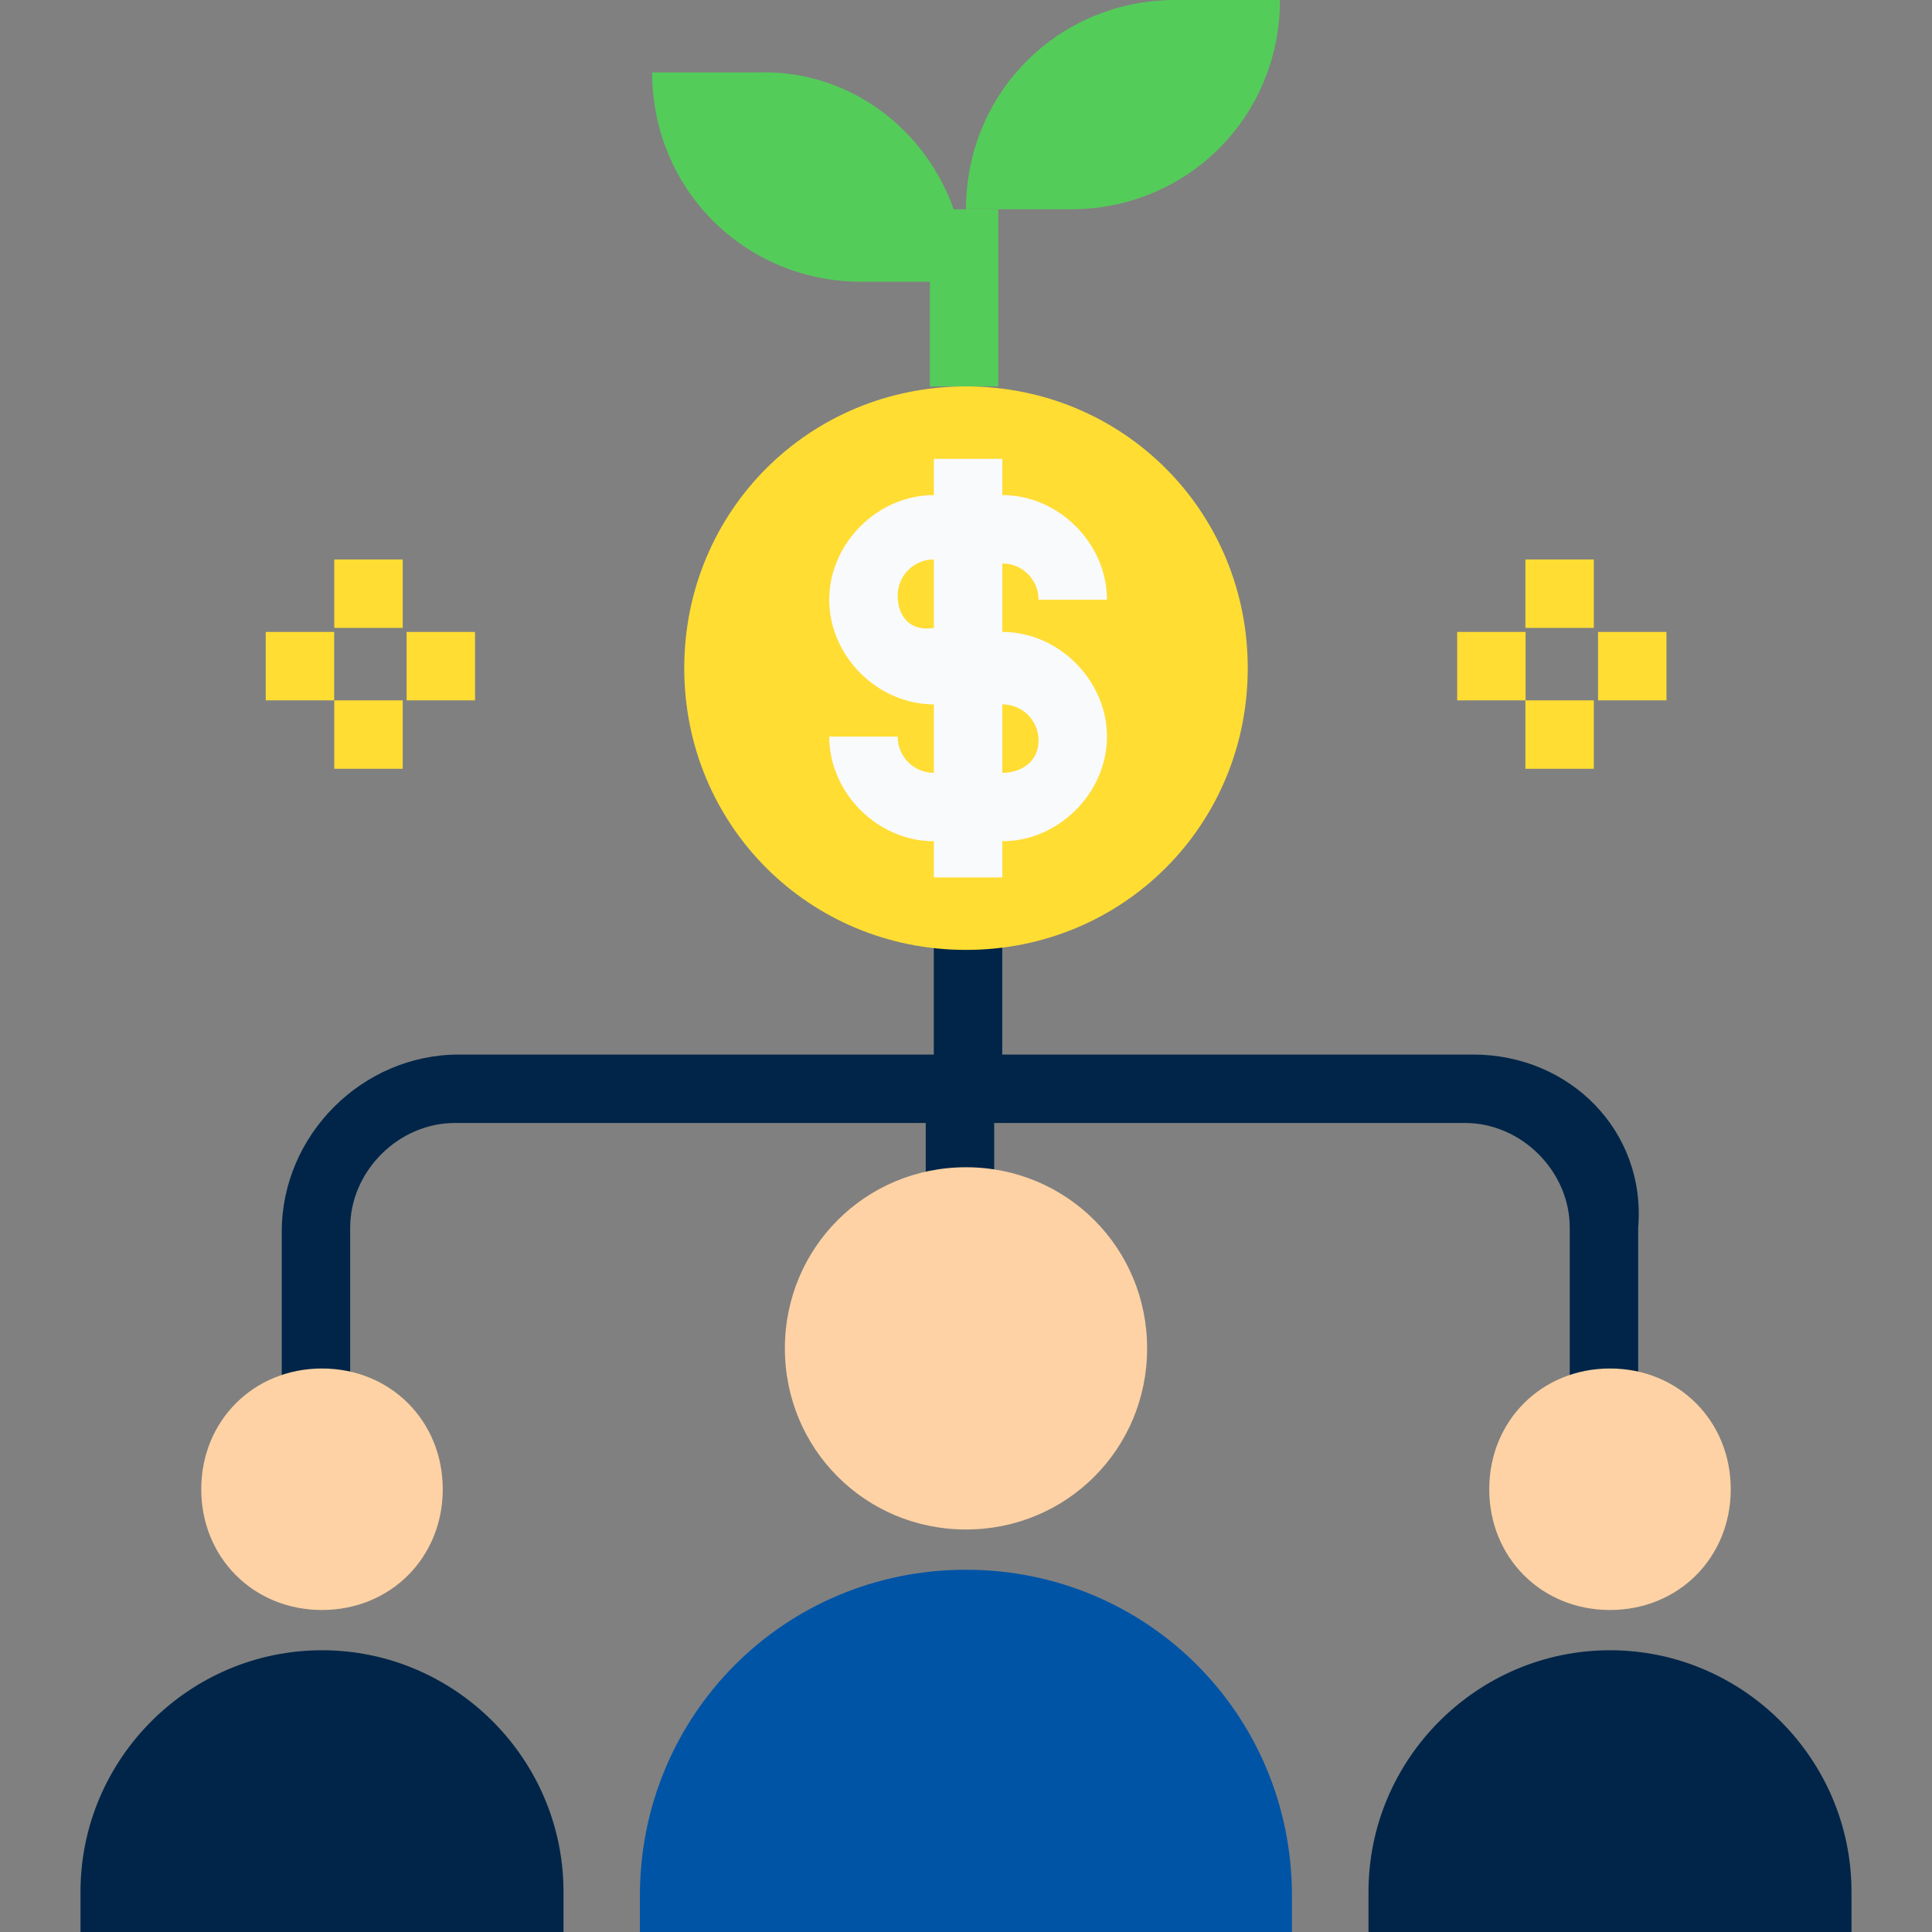 <svg width="48" height="48" viewBox="0 0 48 48" fill="none" xmlns="http://www.w3.org/2000/svg">
<rect x="0" y="0" width="48" height="48" fill="#808080" stroke="none"/>
<g clip-path="url(#clip0_11624_19022)">
<g clip-path="url(#clip1_11624_19022)">
<path d="M36.6 26.2H24.9V21.8H23.2V26.2H11.4C9 26.2 7 28.2 7 30.6V35H8.7V30.5C8.7 29.1 9.9 27.9 11.3 27.9H23V30.5H24.7V27.9H36.4C37.8 27.9 39 29.1 39 30.5V35H40.7V30.5C40.9 28.1 39 26.2 36.6 26.2Z" fill="#002548"/>
<path d="M14 47V50H2V47C2 43.7 4.7 41 8 41C11.3 41 14 43.7 14 47Z" fill="#002548"/>
<path d="M11 37C11 38.7 9.7 40 8 40C6.3 40 5 38.7 5 37C5 35.3 6.3 34 8 34C9.7 34 11 35.3 11 37Z" fill="#FED2A4"/>
<path d="M46 47V50H34V47C34 43.7 36.7 41 40 41C43.3 41 46 43.7 46 47Z" fill="#002548"/>
<path d="M43 37C43 38.7 41.7 40 40 40C38.3 40 37 38.7 37 37C37 35.3 38.3 34 40 34C41.7 34 43 35.3 43 37Z" fill="#FED2A4"/>
<path d="M31 16.6C31 20.5 27.9 23.6 24 23.6C20.1 23.6 17 20.5 17 16.6C17 12.7 20.1 9.6 24 9.6C27.9 9.6 31 12.7 31 16.6Z" fill="#FFDD33"/>
<path d="M29.2 0H31.8C31.8 2.9 29.5 5.2 26.6 5.2H24C24 2.3 26.3 0 29.2 0Z" fill="#54CC5A"/>
<path d="M32.098 47.1V48H15.898V47.1C15.898 42.6 19.498 39 23.998 39C28.498 39 32.098 42.6 32.098 47.1Z" fill="#0054A6"/>
<path d="M28.5 33.5C28.5 36 26.5 38 24 38C21.5 38 19.5 36 19.5 33.5C19.5 31 21.5 29 24 29C26.5 29 28.5 31 28.5 33.5Z" fill="#FED2A4"/>
<path d="M23.102 5.2H24.802V9.6H23.102V5.2Z" fill="#54CC5A"/>
<path d="M24.902 15.7V14C25.402 14 25.802 14.4 25.802 14.9H27.502C27.502 13.5 26.302 12.3 24.902 12.3V11.4H23.202V12.3C21.802 12.3 20.602 13.5 20.602 14.9C20.602 16.3 21.802 17.5 23.202 17.5V19.2C22.702 19.2 22.302 18.8 22.302 18.3H20.602C20.602 19.7 21.802 20.9 23.202 20.9V21.8H24.902V20.9C26.302 20.9 27.502 19.7 27.502 18.3C27.502 16.9 26.302 15.7 24.902 15.7ZM22.302 14.8C22.302 14.3 22.702 13.9 23.202 13.9V15.6C22.602 15.7 22.302 15.3 22.302 14.8ZM24.902 19.2V17.5C25.402 17.5 25.802 17.9 25.802 18.4C25.802 18.9 25.402 19.2 24.902 19.2Z" fill="#F9FAFB"/>
<path d="M8.305 13.9H10.005V15.6H8.305V13.9Z" fill="#FFDD33"/>
<path d="M10.102 15.7H11.802V17.4H10.102V15.7Z" fill="#FFDD33"/>
<path d="M6.602 15.7H8.302V17.4H6.602V15.7Z" fill="#FFDD33"/>
<path d="M8.305 17.4H10.005V19.1H8.305V17.4Z" fill="#FFDD33"/>
<path d="M37.898 13.9H39.598V15.6H37.898V13.9Z" fill="#FFDD33"/>
<path d="M39.703 15.7H41.403V17.4H39.703V15.7Z" fill="#FFDD33"/>
<path d="M36.203 15.7H37.903V17.4H36.203V15.7Z" fill="#FFDD33"/>
<path d="M37.898 17.4H39.598V19.1H37.898V17.4Z" fill="#FFDD33"/>
<path d="M24.003 7H21.403C18.503 7 16.203 4.7 16.203 1.8H18.803C21.703 1.7 24.003 4.1 24.003 7Z" fill="#54CC5A"/>
</g>
</g>
<defs>
<clipPath id="clip0_11624_19022">
<rect width="48" height="48" fill="white"/>
</clipPath>
<clipPath id="clip1_11624_19022">
<rect width="48" height="48" fill="white"/>
</clipPath>
</defs>
</svg>
